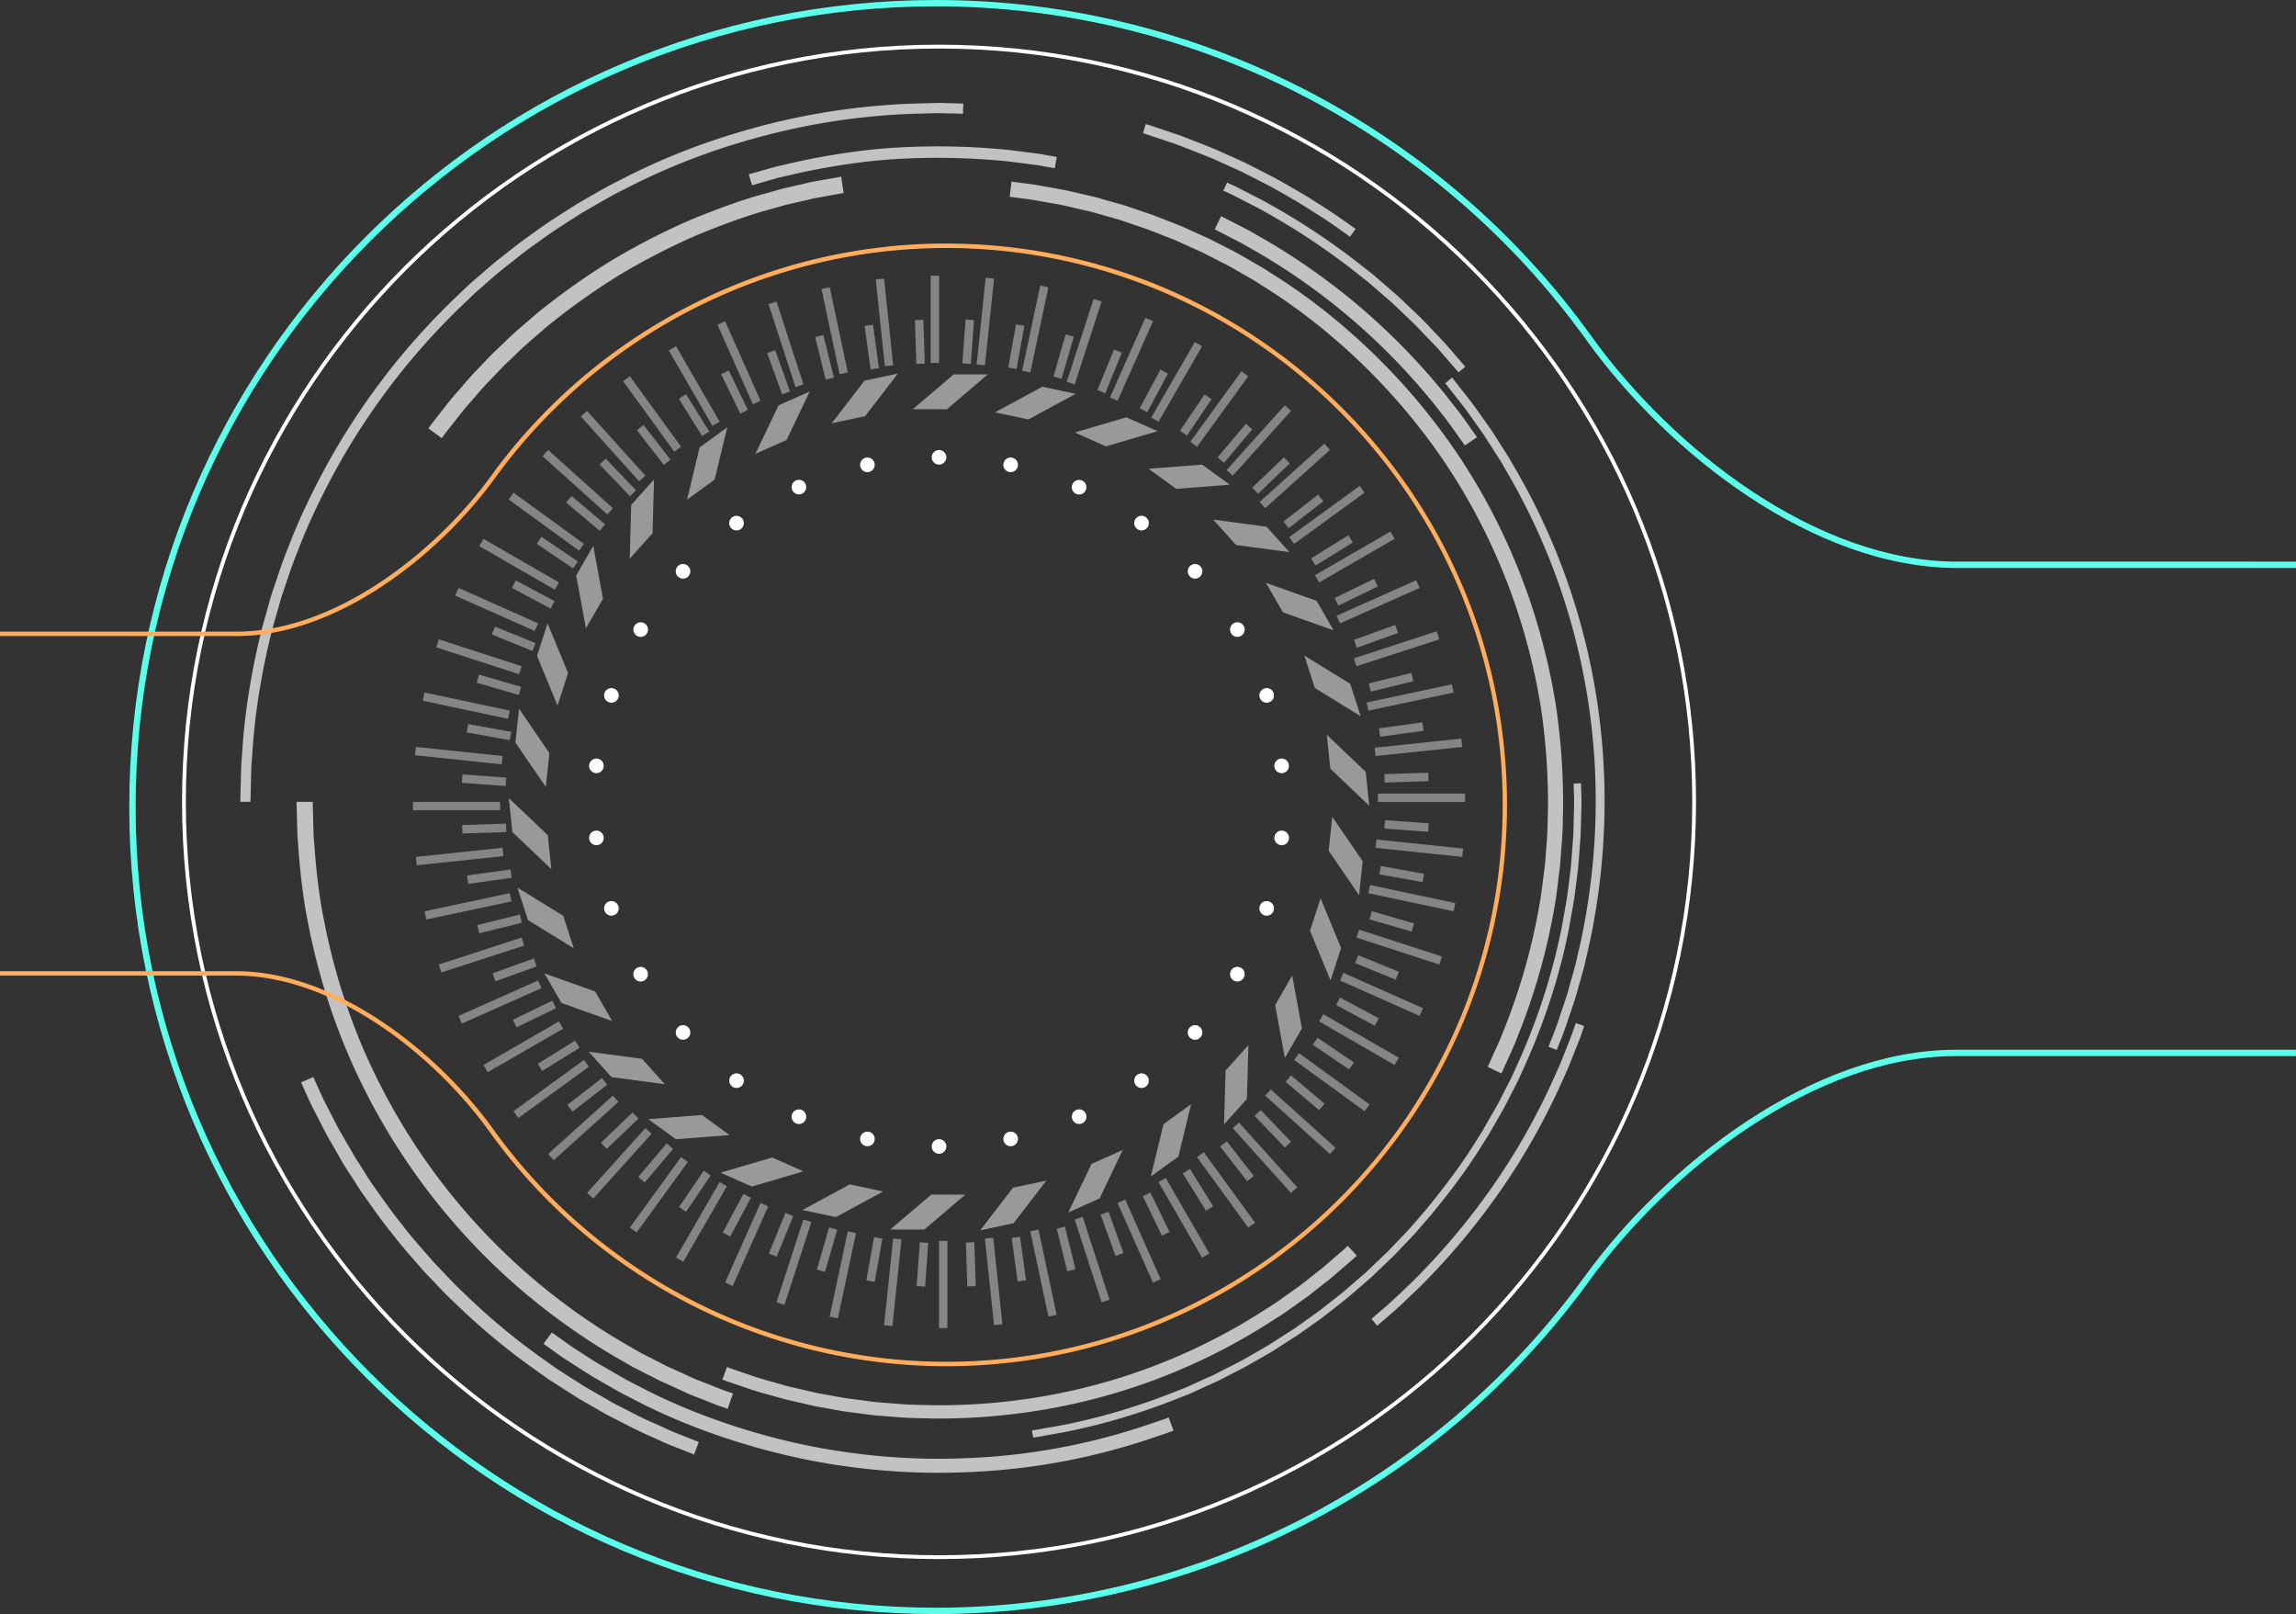 <svg
    xmlns="http://www.w3.org/2000/svg" viewBox="0 0 1747.52 1228.21">
    <rect x="0" y="0" width="1747.52" height="1228.21" fill="#333333" stroke="none"/>
    <defs>
        <style>.cls-1{opacity:0.5;}.cls-2{fill:#fff;}.cls-3{opacity:0.4;}.cls-4{opacity:0.7;}.cls-5{fill:#5cffeb;}.cls-6{fill:#ffad5c;}</style>
    </defs>
    <title>资源 3</title>
    <g id="图层_2" data-name="图层 2">
        <g id="央铋_1" data-name="央铋 1">
            <g class="cls-1">
                <polygon class="cls-2" points="720.71 311.39 694.74 311.39 725.9 284.85 751.87 284.85 720.71 311.39"/>
                <polygon class="cls-2" points="658.45 316.67 633.05 322.07 658.01 289.63 683.41 284.24 658.45 316.67"/>
                <polygon class="cls-2" points="598.65 334.79 574.92 345.36 592.6 308.43 616.33 297.87 598.65 334.79"/>
                <polygon class="cls-2" points="543.92 364.95 522.91 380.21 532.52 340.42 553.53 325.16 543.92 364.95"/>
                <polygon class="cls-2" points="496.66 405.81 479.29 425.12 480.42 384.2 497.79 364.89 496.66 405.81"/>
                <polygon class="cls-2" points="458.93 455.62 445.95 478.11 438.54 437.85 451.52 415.36 458.93 455.62"/>
                <polygon class="cls-2" points="432.38 512.18 424.35 536.89 408.74 499.04 416.76 474.34 432.38 512.18"/>
                <polygon class="cls-2" points="418.17 573.03 415.45 598.86 392.32 565.09 395.03 539.26 418.17 573.03"/>
                <polygon class="cls-2" points="416.91 635.5 419.63 661.33 389.98 633.11 387.26 607.28 416.91 635.5"/>
                <polygon class="cls-2" points="428.68 696.87 436.7 721.57 401.84 700.12 393.81 675.43 428.68 696.87"/>
                <polygon class="cls-2" points="452.95 754.45 465.94 776.94 427.37 763.22 414.38 740.73 452.95 754.45"/>
                <polygon class="cls-2" points="488.65 805.72 506.04 825.02 465.46 819.62 448.08 800.32 488.65 805.72"/>
                <polygon class="cls-2" points="534.24 848.46 555.26 863.72 514.45 866.87 493.44 851.61 534.24 848.46"/>
                <polygon class="cls-2" points="587.72 880.78 611.45 891.34 572.18 902.9 548.46 892.34 587.72 880.78"/>
                <polygon class="cls-2" points="646.75 901.27 672.15 906.67 636.15 926.14 610.75 920.74 646.75 901.27"/>
                <polygon class="cls-2" points="708.75 909.04 734.72 909.04 703.55 935.58 677.59 935.58 708.75 909.04"/>
                <polygon class="cls-2" points="771 903.76 796.41 898.35 771.44 930.79 746.05 936.19 771 903.76"/>
                <polygon class="cls-2" points="830.81 885.64 854.54 875.07 836.86 911.99 813.13 922.55 830.81 885.64"/>
                <polygon class="cls-2" points="885.54 855.49 906.55 840.21 896.93 880.01 875.92 895.27 885.54 855.49"/>
                <polygon class="cls-2" points="932.79 814.61 950.18 795.31 949.04 836.23 931.66 855.53 932.79 814.61"/>
                <polygon class="cls-2" points="970.52 764.81 983.52 742.31 990.91 782.58 977.93 805.06 970.52 764.81"/>
                <polygon class="cls-2" points="997.08 708.25 1005.11 683.54 1020.71 721.39 1012.69 746.08 997.08 708.25"/>
                <polygon class="cls-2" points="1011.29 647.4 1014 621.56 1037.14 655.34 1034.42 681.17 1011.29 647.4"/>
                <polygon class="cls-2" points="1012.54 584.93 1009.82 559.09 1039.47 587.33 1042.19 613.15 1012.54 584.93"/>
                <polygon class="cls-2" points="1000.78 523.56 992.74 498.85 1027.62 520.3 1035.65 545 1000.78 523.56"/>
                <polygon class="cls-2" points="976.51 465.98 963.52 443.49 1002.09 457.22 1015.08 479.7 976.51 465.98"/>
                <polygon class="cls-2" points="940.81 414.71 923.42 395.4 964 400.81 981.38 420.11 940.81 414.71"/>
                <polygon class="cls-2" points="895.22 371.98 874.2 356.7 915.02 353.56 936.02 368.82 895.22 371.98"/>
                <polygon class="cls-2" points="841.74 339.66 818.01 329.09 857.27 317.53 881 328.09 841.74 339.66"/>
                <polygon class="cls-2" points="782.72 319.16 757.3 313.76 793.31 294.29 818.71 299.68 782.72 319.16"/>
            </g>
            <g class="cls-3">
                <rect class="cls-2" x="696.91" y="243.44" width="6.43" height="33.39" transform="translate(-8.12 23) rotate(-1.87)"/>
                <rect class="cls-2" x="660.32" y="247.39" width="6.44" height="33.39" transform="translate(-29.91 93.34) rotate(-7.87)"/>
                <rect class="cls-2" x="624.35" y="255.14" width="6.44" height="33.39" transform="translate(-46.84 158.19) rotate(-13.85)"/>
                <rect class="cls-2" x="589.39" y="266.61" width="6.44" height="33.39" transform="translate(-61.01 218.24) rotate(-19.87)"/>
                <rect class="cls-2" x="555.82" y="281.66" width="6.44" height="33.4" transform="translate(-74.16 273.77) rotate(-25.87)"/>
                <rect class="cls-2" x="524.01" y="300.16" width="6.44" height="33.39" transform="matrix(0.85, -0.53, 0.53, 0.85, -87.81, 326)"/>
                <polygon class="cls-2" points="510.32 349.77 505.22 353.72 484.75 327.35 489.83 323.4 510.32 349.77"/>
                <rect class="cls-2" x="467.03" y="346.56" width="6.44" height="33.4" transform="translate(-120.56 426.8) rotate(-43.82)"/>
                <rect class="cls-2" x="442.5" y="373.98" width="6.43" height="33.39" transform="translate(-140.21 479.97) rotate(-49.9)"/>
                <polygon class="cls-2" points="439.8 427.21 436.17 432.53 408.54 413.79 412.16 408.46 439.8 427.21"/>
                <polygon class="cls-2" points="422.1 457.45 419.07 463.12 389.62 447.37 392.66 441.69 422.1 457.45"/>
                <polygon class="cls-2" points="407.66 489.39 405.24 495.34 374.31 482.76 376.74 476.79 407.66 489.39"/>
                <polygon class="cls-2" points="396.65 522.65 394.85 528.82 362.79 519.54 364.57 513.35 396.65 522.65"/>
                <polygon class="cls-2" points="389.17 556.88 388.05 563.21 355.17 557.33 356.31 550.99 389.17 556.88"/>
                <polygon class="cls-2" points="385.32 591.71 384.85 598.12 351.55 595.71 352 589.28 385.32 591.71"/>
                <polygon class="cls-2" points="385.12 626.74 385.33 633.17 351.95 634.25 351.74 627.81 385.12 626.74"/>
                <polygon class="cls-2" points="388.59 661.61 389.46 667.98 356.38 672.55 355.5 666.16 388.59 661.61"/>
                <polygon class="cls-2" points="395.68 695.92 397.21 702.18 364.8 710.17 363.25 703.91 395.68 695.92"/>
                <polygon class="cls-2" points="406.32 729.31 408.5 735.36 377.1 746.71 374.9 740.64 406.32 729.31"/>
                <polygon class="cls-2" points="420.39 761.4 423.19 767.18 393.15 781.75 390.32 775.95 420.39 761.4"/>
                <polygon class="cls-2" points="437.74 791.84 441.13 797.3 412.77 814.94 409.36 809.46 437.74 791.84"/>
                <polygon class="cls-2" points="458.17 820.31 462.11 825.39 435.76 845.88 431.79 840.79 458.17 820.31"/>
                <polygon class="cls-2" points="481.46 846.48 485.92 851.11 461.84 874.25 457.38 869.6 481.46 846.48"/>
                <polygon class="cls-2" points="507.37 870.07 512.29 874.22 490.76 899.74 485.83 895.59 507.37 870.07"/>
                <polygon class="cls-2" points="535.62 890.83 540.92 894.44 522.18 922.07 516.85 918.46 535.62 890.83"/>
                <rect class="cls-2" x="544.11" y="921.53" width="33.39" height="6.44" transform="translate(-519.15 982.69) rotate(-61.84)"/>
                <polygon class="cls-2" points="597.79 922.95 603.73 925.37 591.14 956.29 585.18 953.88 597.79 922.95"/>
                <polygon class="cls-2" points="631.05 933.96 637.22 935.76 627.94 967.82 621.75 966.04 631.05 933.96"/>
                <polygon class="cls-2" points="665.28 941.44 671.61 942.57 665.73 975.43 659.38 974.32 665.28 941.44"/>
                <polygon class="cls-2" points="700.1 945.29 706.51 945.76 704.1 979.07 697.67 978.61 700.1 945.29"/>
                <polygon class="cls-2" points="735.14 945.49 741.57 945.28 742.64 978.66 736.21 978.88 735.14 945.49"/>
                <polygon class="cls-2" points="770 942.03 776.37 941.15 780.94 974.23 774.56 975.12 770 942.03"/>
                <polygon class="cls-2" points="804.32 934.94 810.56 933.4 818.56 965.81 812.3 967.37 804.32 934.94"/>
                <polygon class="cls-2" points="837.7 924.3 843.75 922.11 855.1 953.51 849.04 955.72 837.7 924.3"/>
                <polygon class="cls-2" points="869.79 910.23 875.58 907.42 890.15 937.48 884.34 940.29 869.79 910.23"/>
                <polygon class="cls-2" points="900.24 892.88 905.69 889.49 923.33 917.84 917.84 921.26 900.24 892.88"/>
                <polygon class="cls-2" points="928.69 872.44 933.78 868.5 954.27 894.86 949.19 898.83 928.69 872.44"/>
                <polygon class="cls-2" points="954.87 849.14 959.5 844.7 982.65 868.76 978 873.24 954.87 849.14"/>
                <polygon class="cls-2" points="978.47 823.24 982.61 818.33 1008.13 839.85 1003.99 844.79 978.47 823.24"/>
                <polygon class="cls-2" points="999.22 795.01 1002.83 789.69 1030.46 808.42 1026.85 813.77 999.22 795.01"/>
                <polygon class="cls-2" points="1016.91 764.76 1019.94 759.1 1049.39 774.84 1046.36 780.54 1016.91 764.76"/>
                <polygon class="cls-2" points="1031.33 732.84 1033.77 726.89 1064.7 739.46 1062.28 745.44 1031.33 732.84"/>
                <polygon class="cls-2" points="1042.35 699.58 1044.14 693.4 1076.22 702.67 1074.44 708.88 1042.35 699.58"/>
                <polygon class="cls-2" points="1049.83 665.35 1050.97 659.02 1083.83 664.89 1082.71 671.24 1049.83 665.35"/>
                <polygon class="cls-2" points="1053.69 630.52 1054.16 624.11 1087.46 626.51 1087.01 632.95 1053.69 630.52"/>
                <polygon class="cls-2" points="1053.89 595.49 1053.7 589.06 1087.05 587.97 1087.29 594.41 1053.89 595.49"/>
                <polygon class="cls-2" points="1050.42 560.62 1049.55 554.25 1082.62 549.67 1083.53 556.06 1050.42 560.62"/>
                <polygon class="cls-2" points="1043.33 526.3 1041.8 520.06 1074.21 512.06 1075.78 518.32 1043.33 526.3"/>
                <polygon class="cls-2" points="1032.69 492.92 1030.52 486.87 1061.91 475.52 1064.12 481.58 1032.69 492.92"/>
                <polygon class="cls-2" points="1018.62 460.83 1015.83 455.05 1045.87 440.48 1048.69 446.27 1018.62 460.83"/>
                <polygon class="cls-2" points="1001.28 430.38 997.9 424.93 1026.24 407.31 1029.66 412.76 1001.28 430.38"/>
                <polygon class="cls-2" points="980.84 401.92 976.9 396.84 1003.25 376.35 1007.22 381.43 980.84 401.92"/>
                <polygon class="cls-2" points="957.54 375.75 953.09 371.12 977.17 347.98 981.64 352.62 957.54 375.75"/>
                <polygon class="cls-2" points="931.64 352.16 926.73 348.02 948.25 322.49 953.18 326.63 931.64 352.16"/>
                <polygon class="cls-2" points="903.41 331.4 898.09 327.79 916.83 300.16 922.16 303.76 903.41 331.4"/>
                <polygon class="cls-2" points="873.17 313.72 867.5 310.68 883.24 281.24 888.94 284.27 873.17 313.72"/>
                <polygon class="cls-2" points="841.23 299.28 835.28 296.86 847.87 265.93 853.84 268.35 841.23 299.28"/>
                <polygon class="cls-2" points="807.97 288.27 801.81 286.48 811.08 254.41 817.27 256.19 807.97 288.27"/>
                <polygon class="cls-2" points="773.73 280.79 767.42 279.65 773.29 246.79 779.64 247.9 773.73 280.79"/>
                <polygon class="cls-2" points="738.91 276.94 732.5 276.46 734.91 243.16 741.35 243.61 738.91 276.94"/>
                <rect class="cls-2" x="708.35" y="209.83" width="6.39" height="66.33"/>
                <polygon class="cls-2" points="679.82 277.99 673.47 278.66 666.54 212.69 672.89 212.03 679.82 277.99"/>
                <rect class="cls-2" x="632.07" y="218.52" width="6.39" height="66.33" transform="translate(-38.38 137.19) rotate(-11.97)"/>
                <polygon class="cls-2" points="611.52 292.5 605.43 294.48 584.94 231.4 591.02 229.42 611.52 292.5"/>
                <polygon class="cls-2" points="578.87 305.03 573.02 307.63 546.05 247.04 551.89 244.44 578.87 305.03"/>
                <rect class="cls-2" x="525.17" y="260.62" width="6.39" height="66.33" transform="translate(-76.1 303.6) rotate(-30.01)"/>
                <polygon class="cls-2" points="518.39 339.95 513.22 343.7 474.23 290.04 479.4 286.29 518.39 339.95"/>
                <polygon class="cls-2" points="491.21 361.96 486.47 366.23 442.08 316.94 446.84 312.66 491.21 361.96"/>
                <rect class="cls-2" x="436.51" y="333.7" width="6.39" height="66.33" transform="translate(-127.08 448.59) rotate(-48.04)"/>
                <rect class="cls-2" x="412.58" y="363.77" width="6.39" height="66.33" transform="translate(-149.78 499.81) rotate(-53.98)"/>
                <rect class="cls-2" x="391.93" y="396.19" width="6.39" height="66.34" transform="translate(-174.22 557.08) rotate(-60.02)"/>
                <polygon class="cls-2" points="409.57 474.32 406.97 480.16 346.37 453.19 348.97 447.35 409.57 474.32"/>
                <polygon class="cls-2" points="397.04 506.96 395.05 513.04 331.97 492.55 333.94 486.48 397.04 506.96"/>
                <polygon class="cls-2" points="387.99 540.74 386.65 547 321.77 533.2 323.11 526.96 387.99 540.74"/>
                <polygon class="cls-2" points="382.52 575.27 381.84 581.63 315.88 574.7 316.54 568.36 382.52 575.27"/>
                <polygon class="cls-2" points="380.68 610.19 380.68 616.59 314.35 616.59 314.35 610.2 380.68 610.19"/>
                <polygon class="cls-2" points="382.51 645.11 383.17 651.47 317.21 658.4 316.54 652.05 382.51 645.11"/>
                <polygon class="cls-2" points="387.98 679.64 389.3 685.9 324.43 699.69 323.1 693.45 387.98 679.64"/>
                <polygon class="cls-2" points="397.03 713.42 398.99 719.5 335.92 740 333.94 733.93 397.03 713.42"/>
                <polygon class="cls-2" points="409.55 746.06 412.15 751.9 351.56 778.88 348.97 773.05 409.55 746.06"/>
                <polygon class="cls-2" points="425.44 777.21 428.62 782.76 371.18 815.92 367.98 810.39 425.44 777.21"/>
                <polygon class="cls-2" points="444.48 806.54 448.22 811.72 394.57 850.7 390.81 845.54 444.48 806.54"/>
                <polygon class="cls-2" points="466.48 833.71 470.73 838.47 421.45 882.86 417.18 878.11 466.48 833.71"/>
                <polygon class="cls-2" points="491.2 858.44 495.93 862.73 451.56 912.02 446.82 907.74 491.2 858.44"/>
                <polygon class="cls-2" points="518.37 880.45 523.53 884.21 484.55 937.87 479.39 934.12 518.37 880.45"/>
                <polygon class="cls-2" points="547.69 899.49 553.22 902.7 520.06 960.14 514.54 956.94 547.69 899.49"/>
                <polygon class="cls-2" points="578.84 915.36 584.68 917.97 557.7 978.57 551.87 975.96 578.84 915.36"/>
                <polygon class="cls-2" points="611.49 927.9 617.55 929.89 597.07 992.97 591 990.99 611.49 927.9"/>
                <polygon class="cls-2" points="645.26 936.95 651.5 938.3 637.73 1003.17 631.48 1001.83 645.26 936.95"/>
                <polygon class="cls-2" points="679.8 942.42 686.14 943.11 679.23 1009.06 672.87 1008.39 679.8 942.42"/>
                <polygon class="cls-2" points="714.71 944.24 721.09 944.27 721.1 1010.59 714.71 1010.58 714.71 944.24"/>
                <polygon class="cls-2" points="749.62 942.42 755.98 941.78 762.92 1007.73 756.57 1008.39 749.62 942.42"/>
                <polygon class="cls-2" points="784.16 936.95 790.41 935.64 804.22 1000.52 797.96 1001.83 784.16 936.95"/>
                <polygon class="cls-2" points="817.94 927.91 824.02 925.95 844.52 989.02 838.44 990.99 817.94 927.91"/>
                <polygon class="cls-2" points="850.58 915.38 856.42 912.8 883.4 973.38 877.56 975.97 850.58 915.38"/>
                <polygon class="cls-2" points="881.73 899.51 887.27 896.33 920.44 953.76 914.9 956.95 881.73 899.51"/>
                <polygon class="cls-2" points="911.05 880.46 916.23 876.73 955.23 930.37 950.04 934.13 911.05 880.46"/>
                <polygon class="cls-2" points="938.24 858.46 942.99 854.21 987.38 903.48 982.61 907.76 938.24 858.46"/>
                <polygon class="cls-2" points="962.96 833.74 967.24 829.01 1016.54 873.38 1012.24 878.12 962.96 833.74"/>
                <polygon class="cls-2" points="984.96 806.57 988.73 801.42 1042.4 840.39 1038.63 845.55 984.96 806.57"/>
                <polygon class="cls-2" points="1004 777.25 1007.21 771.73 1064.66 804.88 1061.45 810.41 1004 777.25"/>
                <polygon class="cls-2" points="1019.88 746.09 1022.49 740.27 1083.09 767.23 1080.48 773.07 1019.88 746.09"/>
                <polygon class="cls-2" points="1032.41 713.45 1034.41 707.39 1097.49 727.87 1095.49 733.95 1032.41 713.45"/>
                <polygon class="cls-2" points="1041.46 679.67 1042.81 673.44 1107.69 687.21 1106.34 693.46 1041.46 679.67"/>
                <polygon class="cls-2" points="1046.94 645.14 1047.62 638.8 1113.58 645.71 1112.9 652.07 1046.94 645.14"/>
                <polygon class="cls-2" points="1048.77 610.23 1048.78 603.84 1115.11 603.83 1115.1 610.23 1048.77 610.23"/>
                <polygon class="cls-2" points="1046.94 575.3 1046.29 568.96 1112.25 562.01 1112.9 568.38 1046.94 575.3"/>
                <polygon class="cls-2" points="1041.47 540.77 1040.16 534.53 1105.03 520.72 1106.34 526.98 1041.47 540.77"/>
                <polygon class="cls-2" points="1032.42 507 1030.47 500.93 1093.53 480.41 1095.5 486.5 1032.42 507"/>
                <polygon class="cls-2" points="1019.9 474.36 1017.31 468.52 1077.9 441.52 1080.48 447.37 1019.9 474.36"/>
                <polygon class="cls-2" points="1004.02 443.2 1000.85 437.67 1058.27 404.49 1061.45 410.03 1004.02 443.2"/>
                <polygon class="cls-2" points="984.98 413.87 981.25 408.71 1034.88 369.71 1038.64 374.88 984.98 413.87"/>
                <polygon class="cls-2" points="962.98 386.7 958.72 381.95 1008 337.56 1012.27 342.32 962.98 386.7"/>
                <polygon class="cls-2" points="938.26 361.98 933.53 357.69 977.88 308.4 982.64 312.68 938.26 361.98"/>
                <polygon class="cls-2" points="911.09 339.96 905.93 336.21 944.89 282.55 950.06 286.31 911.09 339.96"/>
                <polygon class="cls-2" points="881.77 320.92 876.25 317.73 909.38 260.27 914.92 263.48 881.77 320.92"/>
                <polygon class="cls-2" points="850.61 305.05 844.8 302.44 871.73 241.84 877.57 244.45 850.61 305.05"/>
                <polygon class="cls-2" points="817.98 292.51 811.91 290.53 832.37 227.45 838.45 229.44 817.98 292.51"/>
                <polygon class="cls-2" points="784.2 283.46 777.97 282.13 791.72 217.25 797.97 218.59 784.2 283.46"/>
                <polygon class="cls-2" points="749.66 277.99 743.32 277.32 750.22 211.36 756.59 212.03 749.66 277.99"/>
            </g>
            <path class="cls-2" d="M709.16,348a5.55,5.55,0,1,1,5.55,5.54A5.55,5.55,0,0,1,709.16,348Z"/>
            <path class="cls-2" d="M654.77,354.86a5.55,5.55,0,1,1,6.58,4.28A5.54,5.54,0,0,1,654.77,354.86Z"/>
            <path class="cls-2" d="M603,372.91a5.55,5.55,0,1,1,7.33,2.81A5.55,5.55,0,0,1,603,372.91Z"/>
            <path class="cls-2" d="M556.1,401.32a5.55,5.55,0,1,1,7.75,1.23A5.56,5.56,0,0,1,556.1,401.32Z"/>
            <path class="cls-2" d="M516.14,438.86a5.55,5.55,0,1,1,7.84-.41A5.54,5.54,0,0,1,516.14,438.86Z"/>
            <path class="cls-2" d="M484.86,483.89a5.55,5.55,0,1,1,7.58-2A5.53,5.53,0,0,1,484.86,483.89Z"/>
            <path class="cls-2" d="M463.63,534.44a5.55,5.55,0,1,1,7-3.56A5.54,5.54,0,0,1,463.63,534.44Z"/>
            <path class="cls-2" d="M453.36,588.3a5.55,5.55,0,1,1,6.1-4.93A5.53,5.53,0,0,1,453.36,588.3Z"/>
            <path class="cls-2" d="M454.52,643.11a5.55,5.55,0,1,1,4.94-6.09A5.52,5.52,0,0,1,454.52,643.11Z"/>
            <path class="cls-2" d="M467.06,696.49a5.55,5.55,0,1,1,3.56-7A5.54,5.54,0,0,1,467.06,696.49Z"/>
            <path class="cls-2" d="M490.41,746.1a5.55,5.55,0,1,1,2-7.58A5.54,5.54,0,0,1,490.41,746.1Z"/>
            <path class="cls-2" d="M523.57,789.76a5.54,5.54,0,1,1,.42-7.83A5.54,5.54,0,0,1,523.57,789.76Z"/>
            <path class="cls-2" d="M565.09,825.58a5.55,5.55,0,1,1-1.23-7.75A5.54,5.54,0,0,1,565.09,825.58Z"/>
            <path class="cls-2" d="M613.14,852a5.55,5.55,0,1,1-2.81-7.32A5.54,5.54,0,0,1,613.14,852Z"/>
            <path class="cls-2" d="M665.63,867.82a5.55,5.55,0,1,1-4.27-6.59A5.53,5.53,0,0,1,665.63,867.82Z"/>
            <path class="cls-2" d="M720.26,872.4a5.55,5.55,0,1,1-5.54-5.55A5.53,5.53,0,0,1,720.26,872.4Z"/>
            <path class="cls-2" d="M774.66,865.51a5.55,5.55,0,1,1-6.58-4.28A5.53,5.53,0,0,1,774.66,865.51Z"/>
            <path class="cls-2" d="M826.44,847.47a5.55,5.55,0,1,1-7.33-2.82A5.52,5.52,0,0,1,826.44,847.47Z"/>
            <path class="cls-2" d="M873.33,819.06a5.55,5.55,0,1,1-7.75-1.23A5.54,5.54,0,0,1,873.33,819.06Z"/>
            <path class="cls-2" d="M913.29,781.51a5.55,5.55,0,1,1-7.84.41A5.52,5.52,0,0,1,913.29,781.51Z"/>
            <path class="cls-2" d="M944.57,736.49a5.55,5.55,0,1,1-7.58,2A5.52,5.52,0,0,1,944.57,736.49Z"/>
            <path class="cls-2" d="M965.81,685.94a5.55,5.55,0,1,1-7,3.56A5.53,5.53,0,0,1,965.81,685.94Z"/>
            <path class="cls-2" d="M976.07,632.08A5.55,5.55,0,1,1,970,637,5.52,5.52,0,0,1,976.07,632.08Z"/>
            <path class="cls-2" d="M974.91,577.26a5.55,5.55,0,1,1-4.95,6.1A5.53,5.53,0,0,1,974.91,577.26Z"/>
            <path class="cls-2" d="M962.38,523.88a5.55,5.55,0,1,1-3.57,7A5.53,5.53,0,0,1,962.38,523.88Z"/>
            <path class="cls-2" d="M939,474.27a5.55,5.55,0,1,1-2,7.59A5.54,5.54,0,0,1,939,474.27Z"/>
            <path class="cls-2" d="M905.86,430.61a5.55,5.55,0,0,1,7.43,8.25,5.55,5.55,0,1,1-7.43-8.25Z"/>
            <path class="cls-2" d="M864.35,394.79a5.55,5.55,0,0,1,9,6.53,5.55,5.55,0,1,1-9-6.53Z"/>
            <path class="cls-2" d="M816.3,368.39a5.55,5.55,0,0,1,10.14,4.51,5.55,5.55,0,1,1-10.14-4.51Z"/>
            <path class="cls-2" d="M763.8,352.55a5.55,5.55,0,1,1,4.27,6.59A5.52,5.52,0,0,1,763.8,352.55Z"/>
            <path class="cls-2" d="M714.71,1186.36c-317.7,0-576.16-258.47-576.16-576.17S397,34,714.71,34s576.17,258.46,576.17,576.16S1032.41,1186.36,714.71,1186.36Zm0-1149.43c-316.1,0-573.26,257.17-573.26,573.26s257.16,573.26,573.26,573.26S1288,926.29,1288,610.19,1030.81,36.93,714.71,36.93Z"/>
            <g class="cls-4">
                <path class="cls-2" d="M642.13,146.88l-15.55,2.78c-2.46.49-5.23.84-8.18,1.55l-9.55,2.22L598,155.92l-11.89,3.36c-16.66,4.44-35.57,11.37-55.48,19.55a513.07,513.07,0,0,0-59.94,30.89,519.91,519.91,0,0,0-54.91,39.21c-8.08,7.13-16.19,13.69-23.18,20.68-3.55,3.43-7.1,6.67-10.37,10l-9.28,9.74c-6.09,6.1-11,12.3-15.68,17.53S349,317,345.81,320.91l-7.2,9.19-2.39,3.37L326.07,326l2.45-3.45,7.39-9.44c3.22-4,6.94-9.09,11.76-14.43s9.85-11.73,16.1-18l9.52-10c3.36-3.39,7-6.72,10.65-10.24,7.18-7.18,15.5-13.92,23.8-21.24A532.19,532.19,0,0,1,464.12,199a524.53,524.53,0,0,1,61.55-31.73c20.45-8.41,39.88-15.51,57-20.07l12.22-3.45L606,141.16l9.81-2.27c3-.73,5.87-1.1,8.4-1.59l16-2.86Z"/>
                <path class="cls-2" d="M802.84,128,793,126.27c-3.12-.64-7-1.07-11.37-1.63l-14.78-1.88a536.1,536.1,0,0,0-80-2c-29.12,1.39-57.92,6.33-79.22,11l-14.52,3.34c-4.29,1.13-8,2.25-11.06,3.1L572.41,141l-2.53-8.34,9.8-2.78c3.13-.87,6.9-2,11.26-3.15l14.78-3.41c21.68-4.8,51-9.81,80.63-11.23a543.69,543.69,0,0,1,81.4,2l15,1.91c4.48.58,8.39,1,11.57,1.66l10,1.79Z"/>
                <path class="cls-2" d="M1110.09,283.36s-2.33-2.7-6.42-7.41l-7.36-8.51c-2.8-3.32-6.32-6.73-10-10.65l-5.75-6q-1.5-1.55-3-3.17l-3.27-3.13-13.94-13.3c-5-4.44-10.25-8.92-15.54-13.52l-4-3.45-4.17-3.28-8.4-6.6a522.65,522.65,0,0,0-65.4-43.11c-4.58-2.76-9.06-4.78-12.89-6.83l-10-5.12c-2.75-1.47-5-2.43-6.53-3.12l-2.33-1.06,2.86-6.15,2.37,1.08c1.54.7,3.82,1.67,6.61,3.16L953,148.34c3.89,2.07,8.42,4.13,13.06,6.93a528.82,528.82,0,0,1,66.27,43.67l8.51,6.68,4.22,3.34,4.06,3.48c5.36,4.67,10.69,9.2,15.74,13.71L1079,239.61l3.32,3.18,3.07,3.22,5.83,6.11c3.7,4,7.26,7.43,10.1,10.8l7.46,8.61,6.5,7.51Z"/>
                <path class="cls-2" d="M1114.91,338.93s-2.31-3.23-6.34-8.9c-2-2.82-4.41-6.32-7.32-10.19s-6.38-8.1-10.06-12.79A487.7,487.7,0,0,0,959.54,193.37l-14.11-8.11-11.15-5.73-9.73-5,4.84-10,10,5.1,11.41,5.86,14.44,8.3a499,499,0,0,1,134.67,116.28c3.77,4.79,7.22,9.19,10.28,13.09s5.41,7.53,7.5,10.41l6.48,9.12Z"/>
                <path class="cls-2" d="M1142.76,816.82s.41-.79,1.1-2.36l3.11-6.89,5-11.12c1.89-4.42,3.82-9.6,6.12-15.33a484.85,484.85,0,0,0,26.36-98.82q1-7.89,2-16.11c.33-2.74.75-5.49,1-8.29s.42-5.63.63-8.48c.38-5.71,1-11.49,1.2-17.4s.3-11.9.45-18a515.81,515.81,0,0,0-5.37-76.21,486.53,486.53,0,0,0-19.39-79.28,476.46,476.46,0,0,0-33.81-77.17c-27.1-49.71-63.84-93.85-103.72-128.74a455.73,455.73,0,0,0-61.28-45.57c-5-3.4-10.33-6.24-15.43-9.21s-10.11-5.93-15.26-8.43l-15-7.67-14.78-6.68c-2.43-1.07-4.79-2.24-7.2-3.19l-7.16-2.82-13.83-5.43-13.37-4.52c-4.34-1.46-8.52-3-12.69-4.05l-12-3.42L833.8,150l-5.55-1.29c-7.28-1.62-13.91-3.34-20-4.5-12.19-2.11-21.72-4.07-28.33-4.69l-10.08-1.28-1.34,11.54,9.84,1.25c6.45.6,15.74,2.52,27.63,4.57,5.92,1.14,12.39,2.82,19.49,4.39l5.42,1.26,5.56,1.58,11.73,3.33c4.07,1.05,8.15,2.53,12.38,4l13,4.4,13.49,5.3,7,2.75c2.36.93,4.65,2.07,7,3.12l14.42,6.51,14.64,7.49c5,2.42,9.89,5.35,14.88,8.21s10.13,5.67,15.05,9a444.14,444.14,0,0,1,59.79,44.45c38.91,34.05,74.76,77.12,101.19,125.61a464.58,464.58,0,0,1,33,75.27A476.18,476.18,0,0,1,1173,539.59a503.65,503.65,0,0,1,5.23,74.35q-.23,8.91-.44,17.55c-.17,5.77-.81,11.42-1.16,17-.21,2.78-.42,5.55-.63,8.28s-.66,5.41-1,8.09q-1,8-2,15.71a472.69,472.69,0,0,1-25.72,96.38c-2.24,5.6-4.12,10.65-6,15s-3.58,7.9-4.91,10.84l-3,6.73c-.66,1.53-1.07,2.29-1.07,2.29Z"/>
                <path class="cls-2" d="M785.46,1088.43s2.73-.27,7.79-1.24,12.52-2.08,21.91-4.07a490.53,490.53,0,0,0,76.08-22.88l11.72-4.62,11.91-5.39c4-1.89,8.23-3.55,12.26-5.71s8.22-4.21,12.42-6.36c2.09-1.09,4.23-2.12,6.32-3.28l6.25-3.6,12.73-7.32,12.65-8.08,6.42-4.11c2.15-1.37,4.18-2.93,6.29-4.4l12.68-9c4.19-3.14,8.27-6.46,12.45-9.71l6.26-4.92c2.07-1.69,4.05-3.48,6.08-5.22l12.2-10.57q5.86-5.58,11.77-11.23c1.95-1.9,4-3.7,5.87-5.68l5.65-5.93c3.73-4,7.65-7.83,11.24-12l10.77-12.44c13.91-17,27.26-34.46,38.56-52.9l4.36-6.81,4-7,7.94-13.86,7.19-14c1.18-2.33,2.41-4.62,3.53-7l3.19-7.06a476.59,476.59,0,0,0,34.76-106.68c1.4-8.1,2.92-15.85,4.07-23.26,1-7.44,1.84-14.5,2.68-21.14.65-6.66,1-12.91,1.49-18.68.2-2.89.49-5.65.58-8.3s.13-5.19.19-7.59c.22-9.6.55-17.15.26-22.29s-.2-7.89-.2-7.89l5.56-.16s.07,2.78.2,8c.3,5.2,0,12.84-.26,22.55-.06,2.43-.12,5-.19,7.66s-.39,5.49-.58,8.41c-.48,5.83-.86,12.16-1.51,18.89q-1.27,10.06-2.72,21.38c-1.16,7.5-2.69,15.33-4.11,23.53-6.33,32.69-17.79,70.09-35.17,107.92l-3.22,7.14c-1.13,2.36-2.38,4.68-3.57,7q-3.62,7.06-7.28,14.21l-8,14-4.06,7.06-4.42,6.88c-11.42,18.65-24.92,36.35-39,53.51l-10.9,12.58c-3.63,4.2-7.6,8.07-11.37,12.12l-5.71,6c-1.91,2-4,3.83-5.94,5.74l-11.91,11.36-12.33,10.69c-2.06,1.76-4.07,3.57-6.15,5.28l-6.34,5c-4.23,3.29-8.35,6.65-12.59,9.82l-12.82,9.12c-2.14,1.48-4.2,3.06-6.37,4.45l-6.49,4.16-12.79,8.17-12.88,7.41-6.33,3.63c-2.11,1.18-4.27,2.22-6.39,3.32l-12.56,6.44c-4.08,2.19-8.34,3.86-12.4,5.77l-12,5.46-11.86,4.67a495.33,495.33,0,0,1-77,23.14c-9.5,2-17.06,3.13-22.17,4.12s-7.87,1.26-7.87,1.26Z"/>
                <path class="cls-2" d="M553.37,1040.21l1.35.53c.89.36,2.2.91,4,1.47l15.22,5.14c3.25,1.19,7,2.23,11,3.34l13,3.7c4.64,1.29,9.68,2.28,14.94,3.55l8.1,1.88c2.77.62,5.65,1,8.57,1.58,5.85,1,11.9,2.3,18.25,3.11l19.66,2.5,20.89,1.6c7.13.47,14.45.43,21.88.69a466.29,466.29,0,0,0,92.52-8.38,452.21,452.21,0,0,0,160.49-64.6l7.34-4.7c2.38-1.55,4.59-3.24,6.81-4.79l12.52-8.92,10.62-8.36c3.27-2.6,6.37-4.87,8.93-7.21l12.16-10.53c1.42-1.2,2.47-2.16,3.15-2.84l1-1,6.89,7.47-1.08,1c-.69.7-1.77,1.67-3.22,2.9l-12.42,10.76c-2.62,2.39-5.78,4.72-9.12,7.37l-10.86,8.55-12.8,9.12c-2.26,1.58-4.53,3.3-7,4.89l-7.5,4.8a462.47,462.47,0,0,1-164.07,66,476.59,476.59,0,0,1-94.55,8.57c-7.59-.26-15.07-.23-22.36-.71l-21.34-1.63-20.1-2.56c-6.49-.83-12.67-2.18-18.66-3.18-3-.56-5.92-1-8.76-1.62l-8.28-1.92c-5.37-1.29-10.53-2.3-15.27-3.63L582,1060.45c-4.1-1.15-7.88-2.21-11.2-3.42l-15.56-5.26c-1.81-.57-3.15-1.14-4.07-1.49l-1.38-.55Z"/>
                <path class="cls-2" d="M238,610.19s.25,9.21.68,25.32c1.25,16,2.63,39.1,8.19,66.17a481.89,481.89,0,0,0,27,90.16A479.53,479.53,0,0,0,398.28,966.55a482.81,482.81,0,0,0,76.22,55.3l8.79,5.06,4.24,2.44,4.25,2.17,15.9,8.15,14.31,6.48,6.35,2.88c2,.9,4,1.62,5.9,2.37,7.5,2.93,13.36,5.31,17.4,6.82l6.26,2.12L553.84,1072l-6.42-2.17c-4.15-1.54-10.17-4-17.86-7-1.91-.78-4-1.52-6-2.44l-6.52-3-14.67-6.66L486,1042.43l-4.36-2.24c-1.43-.82-2.89-1.65-4.35-2.5l-9-5.19a494.36,494.36,0,0,1-78.2-56.73A492.16,492.16,0,0,1,262.55,796.55,494.7,494.7,0,0,1,234.79,704c-5.69-27.78-7.13-51.43-8.39-67.88-.45-16.53-.7-26-.7-26Z"/>
                <path class="cls-2" d="M420,1013.93l4.52,3.21c3,2.05,7.2,5.28,12.84,9s12.51,8.19,20.57,13c8.21,4.6,17.21,10.24,27.63,15.31,40.79,21.81,99.76,42.76,161,50.9a495.14,495.14,0,0,0,90.43,4.17,488,488,0,0,0,132.45-24l14.85-5c1.72-.56,3-1,3.88-1.4l1.32-.53,3.73,10-1.35.53c-.88.37-2.21.87-4,1.44l-15.16,5.13a497.72,497.72,0,0,1-135.28,24.5,506.39,506.39,0,0,1-92.34-4.25c-62.58-8.32-122.83-29.73-164.49-52-10.64-5.18-19.84-10.94-28.21-15.64-8.24-4.94-15.18-9.63-21-13.3s-10.07-7.08-13.11-9.17l-4.62-3.28Z"/>
                <path class="cls-2" d="M238.45,819.54l7.35,16.25L255.13,854c1.73,3.56,3.86,7.19,6.07,11l7,12.09c2.36,4.26,5.28,8.41,8,12.86s5.64,9.06,8.89,13.58c6.47,9.08,13.12,18.78,20.81,28.2,7.32,9.71,15.78,19,24.13,28.67l13.3,13.95,3.35,3.51,3.5,3.35,7,6.71a500,500,0,0,0,58.93,48.16l7.36,5.23,7.46,4.81,14.45,9.23,14.07,8.09,6.71,3.85c2.22,1.21,4.45,2.31,6.61,3.43,8.67,4.4,16.52,8.65,23.8,11.74s13.42,6.24,18.72,8.28l16.6,6.54-3.58,9.52-16.92-6.67c-5.4-2.08-11.71-5.18-19.08-8.44s-15.43-7.48-24.28-12c-2.2-1.14-4.47-2.26-6.74-3.49l-6.83-3.92-14.35-8.26-14.73-9.4-7.6-4.9-7.52-5.34a509.9,509.9,0,0,1-60.07-49.09l-7.17-6.84-3.57-3.43-3.41-3.58-13.56-14.21c-8.51-9.84-17.13-19.33-24.59-29.23-7.85-9.61-14.63-19.49-21.22-28.74-3.31-4.62-6.13-9.39-9.06-13.85s-5.8-8.78-8.21-13.11L252.34,870c-2.25-3.91-4.42-7.62-6.19-11.24l-9.51-18.58-7.5-16.56Z"/>
                <path class="cls-2" d="M732.92,86.53l-9.44-.24c-3.08,0-6.87-.29-11.33-.15l-15.35.38a520,520,0,0,0-94.44,11.76c-38.47,8.53-82.73,22.63-126.51,45.44-11.1,5.4-21.81,11.92-32.84,18.19-10.66,6.88-21.63,13.57-32,21.29-5.27,3.74-10.61,7.45-15.66,11.57s-10.31,8-15.35,12.17-9.91,8.59-14.88,12.88-9.58,9-14.38,13.48a525.18,525.18,0,0,0-93.9,121.94c-11.86,21.6-22.27,43.11-30.27,64.26-4.36,10.44-7.62,20.95-11.07,31-1.82,5-3,10.11-4.48,15s-2.82,9.77-4.08,14.54c-9.62,38.29-13.63,71.08-14.93,94-.22,2.87-.42,5.58-.62,8.14s-.16,4.95-.24,7.18c-.11,4.47-.21,8.26-.28,11.34-.16,6.16-.23,9.44-.23,9.44h-7.75l.23-9.58c.08-3.12.18-7,.29-11.5.09-2.26.08-4.7.25-7.29s.4-5.35.61-8.25c1.33-23.28,5.39-56.56,15.17-95.42,1.27-4.84,2.72-9.74,4.13-14.75s2.71-10.17,4.55-15.25c3.5-10.21,6.81-20.88,11.24-31.47,8.11-21.47,18.67-43.3,30.72-65.22a533.23,533.23,0,0,1,95.28-123.74c4.87-4.55,9.54-9.33,14.59-13.67L375,201c5.12-4.24,10.4-8.25,15.58-12.36s10.55-7.94,15.9-11.75C417,169.06,428.17,162.27,439,155.3c11.18-6.38,22.06-13,33.32-18.47,44.44-23.15,89.35-37.47,128.39-46.12a527.29,527.29,0,0,1,95.84-11.93l15.57-.39c4.53-.14,8.38.14,11.5.16l9.58.24Z"/>
                <path class="cls-2" d="M1027.52,180.14l-6.19-4.4c-4-2.8-9.52-6.91-16.58-11.28s-15-9.81-24.14-14.81c-4.51-2.56-9.1-5.32-13.9-7.9L952,134.23c-2.47-1.25-4.91-2.55-7.4-3.74l-7.48-3.4-14.58-6.58c-9.62-3.87-18.62-7.45-26.38-10.37l-19-6.43c-4.57-1.6-7.25-2.29-7.25-2.29l2.11-7s2.73.7,7.36,2.33l19.25,6.51c7.87,3,17,6.59,26.74,10.52l14.78,6.67,7.59,3.44c2.51,1.21,5,2.53,7.49,3.79l14.89,7.64c4.86,2.59,9.52,5.39,14.09,8,9.21,5.08,17.4,10.48,24.47,15s12.8,8.59,16.8,11.42l6.28,4.47Z"/>
                <path class="cls-2" d="M1178.6,796.49l2.21-5.6c1.43-3.66,3.66-9,5.89-16s5.44-15.3,8-25.19c1.37-4.92,2.93-10.12,4.39-15.66,1.29-5.58,2.65-11.45,4.06-17.57a515.93,515.93,0,0,0,10.9-85.07,498.15,498.15,0,0,0-29.89-193.35,495.5,495.5,0,0,0-36.49-77.62q-2.35-4.08-4.6-8c-1.48-2.61-3.17-5-4.68-7.45l-8.78-13.7c-5.89-8.34-11-15.63-15.36-21.52l-10.52-13.39-2.77-3.52c-.61-.8-1-1.19-1-1.19l5.22-4.32s.36.39,1,1.2l2.81,3.58c2.45,3.13,6.06,7.72,10.65,13.56,4.43,6,9.61,13.36,15.57,21.81l8.9,13.89c1.53,2.46,3.24,4.9,4.74,7.56s3.08,5.34,4.67,8.1a498.53,498.53,0,0,1,61.84,175.17,507.41,507.41,0,0,1,5.44,99.47,521.09,521.09,0,0,1-11,86.22c-1.43,6.21-2.8,12.16-4.11,17.81-1.48,5.62-3.06,10.9-4.45,15.88-2.63,10-5.82,18.48-8.14,25.54s-4.52,12.47-6,16.18l-2.24,5.67Z"/>
                <path class="cls-2" d="M1043.85,1003.57l9-7.78c5.86-4.81,13.59-12.38,23-21.33a530,530,0,0,0,61-72.87,506.24,506.24,0,0,0,46.55-82.85c1.33-3,2.61-5.79,3.83-8.48l3.1-7.81c1.94-4.9,3.62-9.18,5-12.7s2.3-6.36,3-8.27,1-3,1-3l6.4,2.23-1,3c-.68,1.94-1.54,4.83-3,8.37L1196.58,805c-1,2.49-2,5.13-3.14,7.91l-3.88,8.6a512.55,512.55,0,0,1-47.17,84,534.87,534.87,0,0,1-61.79,73.82c-9.52,9.07-17.35,16.74-23.29,21.61l-9.11,7.89Z"/>
            </g>
            <path class="cls-5" d="M1747.52,427.35v4.84H1489.33c-108.65,0-219.79-87-281.74-173.2C1093.26,99.84,908.18,4.83,712.48,4.83c-336,0-609.26,273.31-609.26,609.28s273.31,609.29,609.26,609.26c194.54,0,379-94.11,493.43-251.78,62.42-86,174-172.79,282.57-172.79h259v4.84h-259c-106.87,0-217,85.77-278.66,170.76-115.33,158.93-301.24,253.81-497.34,253.81-338.62,0-614.1-275.48-614.1-614.1S373.86,0,712.48,0c197.24,0,383.8,95.76,499,256.16,61.23,85.19,170.88,171.19,277.82,171.19Z"/>
            <path class="cls-6" d="M0,742.39V739H179.58c75.57,0,152.87,60.51,196,120.46a425,425,0,0,0,344.37,176.78c233.66,0,423.76-190.1,423.76-423.78S953.57,188.72,719.91,188.73c-135.32,0-263.62,65.46-343.2,175.13C333.29,423.66,255.69,484,180.17,484H0v-3.37H180.17c74.34,0,150.9-59.66,193.82-118.77,80.22-110.54,209.52-176.54,345.92-176.54C955.43,185.36,1147,377,1147,612.49s-191.6,427.14-427.12,427.14A428.5,428.5,0,0,1,372.8,861.47C330.22,802.21,254,742.39,179.57,742.39Z"/>
        </g>
    </g>
</svg>